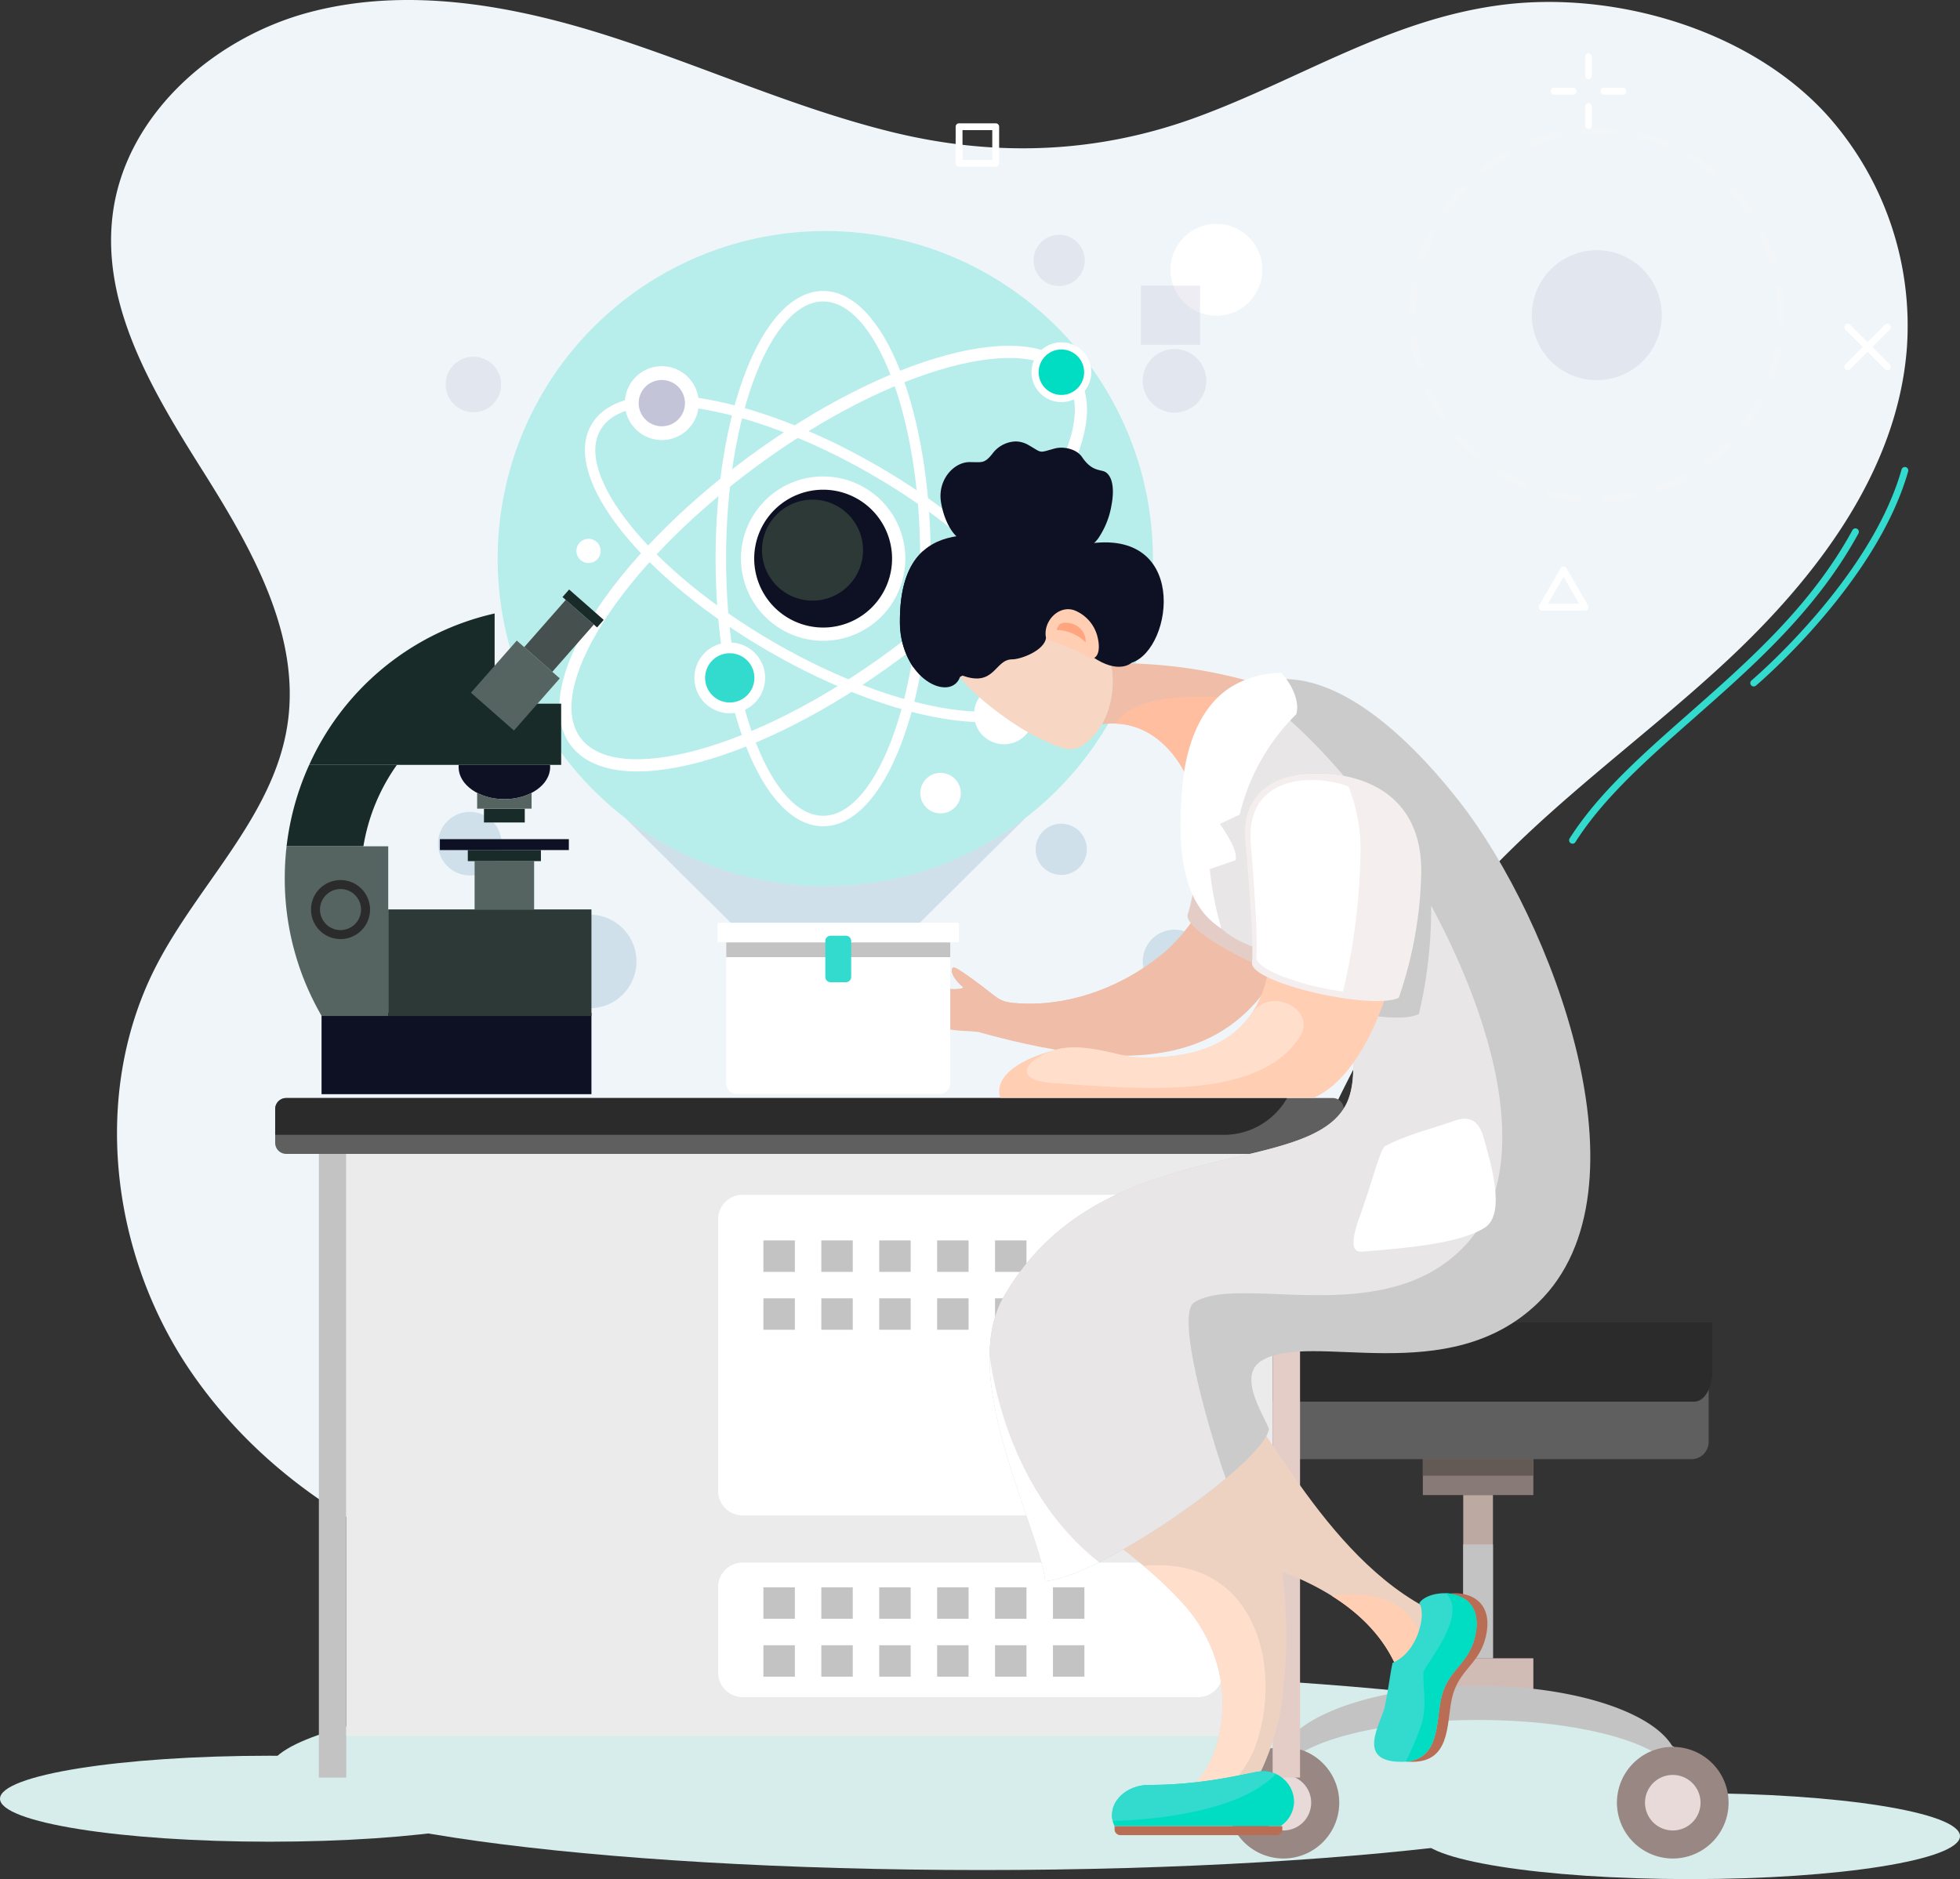 <svg xmlns="http://www.w3.org/2000/svg" xmlns:xlink="http://www.w3.org/1999/xlink" width="543.078" height="520.736" viewBox="0 0 543.078 520.736">
  <rect x="0" y="0" width="543.078" height="520.736" fill="#333333" stroke="none"/>
  <defs>
    <clipPath id="clip-path">
      <rect id="Rectangle_2623" data-name="Rectangle 2623" width="543.078" height="520.736" fill="none"/>
    </clipPath>
    <clipPath id="clip-path-3">
      <rect id="Rectangle_2567" data-name="Rectangle 2567" width="104.017" height="103.985" fill="none"/>
    </clipPath>
    <clipPath id="clip-path-4">
      <rect id="Rectangle_2568" data-name="Rectangle 2568" width="36.013" height="36.013" fill="#c3c4d7"/>
    </clipPath>
    <clipPath id="clip-path-5">
      <rect id="Rectangle_2570" data-name="Rectangle 2570" width="16.376" height="16.375" fill="#c3c4d7"/>
    </clipPath>
    <clipPath id="clip-path-6">
      <rect id="Rectangle_2603" data-name="Rectangle 2603" width="181.549" height="181.549" fill="none"/>
    </clipPath>
    <clipPath id="clip-path-7">
      <rect id="Rectangle_2604" data-name="Rectangle 2604" width="110.953" height="55.039" fill="none"/>
    </clipPath>
    <clipPath id="clip-path-8">
      <rect id="Rectangle_2605" data-name="Rectangle 2605" width="14.187" height="14.187" fill="none"/>
    </clipPath>
    <clipPath id="clip-path-9">
      <rect id="Rectangle_2606" data-name="Rectangle 2606" width="15.372" height="15.373" fill="#c3c4d7"/>
    </clipPath>
    <clipPath id="clip-path-10">
      <rect id="Rectangle_2607" data-name="Rectangle 2607" width="17.612" height="17.612" fill="#c3c4d7"/>
    </clipPath>
    <clipPath id="clip-path-11">
      <rect id="Rectangle_2608" data-name="Rectangle 2608" width="17.612" height="17.612" fill="none"/>
    </clipPath>
    <clipPath id="clip-path-12">
      <rect id="Rectangle_2609" data-name="Rectangle 2609" width="25.951" height="25.95" fill="none"/>
    </clipPath>
    <clipPath id="clip-path-13">
      <rect id="Rectangle_2610" data-name="Rectangle 2610" width="14.186" height="14.186" fill="#c3c4d7"/>
    </clipPath>
    <clipPath id="clip-path-14">
      <rect id="Rectangle_2611" data-name="Rectangle 2611" width="17.612" height="17.613" fill="none"/>
    </clipPath>
  </defs>
  <g id="Group_14828" data-name="Group 14828" transform="translate(-1347.623 -594.806)">
    <g id="Group_14265" data-name="Group 14265" transform="translate(1347.623 594.806)">
      <g id="Group_14264" data-name="Group 14264" clip-path="url(#clip-path)">
        <g id="Group_14263" data-name="Group 14263">
          <g id="Group_14262" data-name="Group 14262" clip-path="url(#clip-path)">
            <path id="Path_26553" data-name="Path 26553" d="M452.855,377.095c0,15.127-88.492,27.391-197.65,27.391S57.555,392.222,57.555,377.095,146.047,349.7,255.206,349.7s197.65,12.263,197.65,27.391" transform="translate(16.957 113.733)" fill="#d6edeb"/>
            <path id="Path_26554" data-name="Path 26554" d="M346.616,340.572q.333-.691.665-1.384c14.129-29.513,27.088-60.079,47.647-85.534,21.652-26.807,50.612-46.556,75.885-69.978S518.748,130.659,521.3,96.3a87.525,87.525,0,0,0-21.78-64.04C478.159,8.381,440.751-2.569,409.5,1.3c-31.164,3.858-56.165,20.588-84.939,31.155-27.689,10.17-56.046,11.152-84.692,4.084-27-6.663-52.472-18.382-78.983-26.791S105.72-3.72,78.821,3.356,27.437,32.115,24.12,59.73c-3.039,25.3,11.318,49.052,24.9,70.612s27.5,45.752,23.492,70.916c-3.99,25.061-24.6,43.745-36.247,66.292C18.13,302.673,23.479,347.458,45.8,380.077,82.886,434.26,156.832,454.463,218.975,441.7c58.009-11.917,102.476-48.8,127.641-101.124" transform="translate(7.069 0)" fill="#eff5f8"/>
            <path id="Path_26555" data-name="Path 26555" d="M149.43,386.712c0,6.578-33.452,11.911-74.716,11.911S0,393.29,0,386.712,33.45,374.8,74.714,374.8s74.716,5.331,74.716,11.909" transform="translate(0 111.744)" fill="#d6edeb"/>
            <path id="Path_26556" data-name="Path 26556" d="M452.67,394.7c0,6.578-33.45,11.909-74.716,11.909S303.24,401.279,303.24,394.7s33.45-11.909,74.714-11.909,74.716,5.331,74.716,11.909" transform="translate(90.408 114.126)" fill="#d6edeb"/>
            <path id="Path_26557" data-name="Path 26557" d="M405.595,81.991a.943.943,0,0,1-.67-.278L393.943,70.731a.949.949,0,0,1,1.342-1.342l10.981,10.982a.949.949,0,0,1-.671,1.62" transform="translate(117.367 20.605)" fill="#fff"/>
            <path id="Path_26558" data-name="Path 26558" d="M394.614,81.991a.949.949,0,0,1-.671-1.62l10.982-10.982a.949.949,0,0,1,1.341,1.342L395.285,81.713a.946.946,0,0,1-.671.278" transform="translate(117.367 20.605)" fill="#fff"/>
            <path id="Path_26559" data-name="Path 26559" d="M215.075,38.368H204.928a.948.948,0,0,1-.949-.949V27.272a.948.948,0,0,1,.949-.949h10.148a.949.949,0,0,1,.949.949V37.419a.949.949,0,0,1-.949.949m-9.2-1.9h8.25v-8.25h-8.25Z" transform="translate(60.814 7.848)" fill="#fff"/>
            <path id="Path_26560" data-name="Path 26560" d="M341.281,133.159H329.357a.95.95,0,0,1-.82-1.424l5.961-10.327a.949.949,0,0,1,1.643,0l5.962,10.327a.95.95,0,0,1-.822,1.424M331,131.261h8.638l-4.319-7.481Z" transform="translate(97.912 36.055)" fill="#fff"/>
            <path id="Path_26561" data-name="Path 26561" d="M339.271,18.532a.948.948,0,0,1-.949-.949v-5.25a.949.949,0,0,1,1.9,0v5.25a.949.949,0,0,1-.949.949" transform="translate(100.867 3.394)" fill="#fff"/>
            <path id="Path_26562" data-name="Path 26562" d="M339.271,29.172a.948.948,0,0,1-.949-.949V22.972a.949.949,0,0,1,1.9,0v5.251a.949.949,0,0,1-.949.949" transform="translate(100.867 6.566)" fill="#fff"/>
            <path id="Path_26563" data-name="Path 26563" d="M347.819,20.624h-5.251a.949.949,0,1,1,0-1.9h5.251a.949.949,0,1,1,0,1.9" transform="translate(101.85 5.583)" fill="#fff"/>
            <path id="Path_26564" data-name="Path 26564" d="M337.179,20.624h-5.251a.949.949,0,1,1,0-1.9h5.251a.949.949,0,1,1,0,1.9" transform="translate(98.678 5.583)" fill="#fff"/>
            <g id="Group_14228" data-name="Group 14228" transform="translate(390.443 35.333)" opacity="0.3">
              <g id="Group_14227" data-name="Group 14227">
                <g id="Group_14226" data-name="Group 14226" clip-path="url(#clip-path-3)">
                  <path id="Path_26565" data-name="Path 26565" d="M354.913,131.2a.949.949,0,0,1-.038-1.9,50.47,50.47,0,0,0,7.39-.854.949.949,0,0,1,.357,1.864,52.284,52.284,0,0,1-7.669.885h-.04m-7.575-.241a.91.91,0,0,1-.1-.005,52.051,52.051,0,0,1-7.6-1.383.949.949,0,1,1,.479-1.836,50.151,50.151,0,0,0,7.319,1.331.949.949,0,0,1-.1,1.893m22.423-2.608a.949.949,0,0,1-.315-1.843,49.942,49.942,0,0,0,6.815-2.993.949.949,0,0,1,.89,1.676,51.843,51.843,0,0,1-7.073,3.106.969.969,0,0,1-.317.054m-37.055-1.2a.948.948,0,0,1-.373-.077,51.9,51.9,0,0,1-6.85-3.556.948.948,0,1,1,1-1.614,50.138,50.138,0,0,0,6.6,3.424.949.949,0,0,1-.374,1.821m50.415-5.9a.949.949,0,0,1-.566-1.711,50.46,50.46,0,0,0,5.639-4.856.949.949,0,1,1,1.342,1.342,52.6,52.6,0,0,1-5.852,5.039.942.942,0,0,1-.563.186m-63.275-2.042a.942.942,0,0,1-.611-.225,52.48,52.48,0,0,1-5.516-5.4.949.949,0,1,1,1.424-1.254,50.582,50.582,0,0,0,5.316,5.207.95.95,0,0,1-.613,1.675m73.972-8.644a.948.948,0,0,1-.762-1.514,50.271,50.271,0,0,0,3.976-6.286.949.949,0,0,1,1.675.893,52.412,52.412,0,0,1-4.126,6.523.951.951,0,0,1-.763.383m-83.961-2.708a.95.95,0,0,1-.8-.434,52.048,52.048,0,0,1-3.7-6.781.948.948,0,1,1,1.728-.783,50.133,50.133,0,0,0,3.565,6.534.949.949,0,0,1-.8,1.464m91.07-10.633a.968.968,0,0,1-.317-.055.95.95,0,0,1-.578-1.212,49.81,49.81,0,0,0,1.951-7.177.949.949,0,0,1,1.863.36A51.741,51.741,0,0,1,401.82,96.6a.95.95,0,0,1-.894.632m-97.3-3.151a.947.947,0,0,1-.911-.691,51.753,51.753,0,0,1-1.537-7.568.949.949,0,1,1,1.882-.239,50.111,50.111,0,0,0,1.48,7.292.949.949,0,0,1-.656,1.171.982.982,0,0,1-.258.035M403.794,82.385h-.042a.949.949,0,0,1-.907-.988c.03-.709.045-1.438.047-2.165a50.664,50.664,0,0,0-.546-7.419.949.949,0,1,1,1.877-.279,52.5,52.5,0,0,1,.566,7.7c0,.754-.017,1.508-.047,2.244a.949.949,0,0,1-.948.909M301.72,79.08H301.7a.949.949,0,0,1-.928-.968,52.514,52.514,0,0,1,.731-7.686.949.949,0,1,1,1.871.318,50.361,50.361,0,0,0-.7,7.407.95.95,0,0,1-.949.929m99.9-13.854a.949.949,0,0,1-.907-.671,49.855,49.855,0,0,0-2.7-6.935.949.949,0,0,1,1.711-.82,51.841,51.841,0,0,1,2.808,7.2.949.949,0,0,1-.907,1.225m-97.35-1.049a.949.949,0,0,1-.9-1.246,51.776,51.776,0,0,1,2.96-7.133.948.948,0,1,1,1.693.855,50,50,0,0,0-2.851,6.871.949.949,0,0,1-.9.653m90.822-12.6a.947.947,0,0,1-.787-.417,50.465,50.465,0,0,0-4.617-5.836.949.949,0,1,1,1.4-1.284,52.6,52.6,0,0,1,4.79,6.056.949.949,0,0,1-.784,1.481m-84.005-.9a.949.949,0,0,1-.774-1.5,52.446,52.446,0,0,1,4.917-5.952.949.949,0,1,1,1.37,1.314,50.285,50.285,0,0,0-4.738,5.735.947.947,0,0,1-.775.4m73.772-10.238a.947.947,0,0,1-.6-.21A50.392,50.392,0,0,0,378.143,36a.949.949,0,0,1,.962-1.636,52.427,52.427,0,0,1,6.347,4.4.948.948,0,0,1-.6,1.686m-63.306-.675a.949.949,0,0,1-.58-1.7,52.278,52.278,0,0,1,6.441-4.262.948.948,0,0,1,.927,1.655,50.4,50.4,0,0,0-6.208,4.107.946.946,0,0,1-.58.2m50.278-6.984a.944.944,0,0,1-.353-.069,49.676,49.676,0,0,0-7.09-2.252.949.949,0,0,1,.437-1.847,51.81,51.81,0,0,1,7.36,2.339.949.949,0,0,1-.354,1.829m-37.077-.4a.948.948,0,0,1-.335-1.836,51.793,51.793,0,0,1,7.414-2.18.949.949,0,0,1,.4,1.855,50,50,0,0,0-7.144,2.1.941.941,0,0,1-.334.061m22.37-3.09c-.026,0-.053,0-.081,0a51.577,51.577,0,0,0-7.441-.079.939.939,0,0,1-1.006-.888.949.949,0,0,1,.888-1.006,53.172,53.172,0,0,1,7.717.083.949.949,0,0,1-.078,1.894" transform="translate(-300.771 -27.218)" fill="#f9f9f9"/>
                </g>
              </g>
            </g>
            <g id="Group_14231" data-name="Group 14231" transform="translate(424.439 69.34)" opacity="0.3">
              <g id="Group_14230" data-name="Group 14230">
                <g id="Group_14229" data-name="Group 14229" clip-path="url(#clip-path-4)">
                  <path id="Path_26566" data-name="Path 26566" d="M362.972,71.422a18.006,18.006,0,1,0-18.007,18.006,18.006,18.006,0,0,0,18.007-18.006" transform="translate(-326.959 -53.415)" fill="#c3c4d7"/>
                </g>
              </g>
            </g>
            <path id="Path_26567" data-name="Path 26567" d="M275.3,60.52a12.733,12.733,0,1,0-12.732,12.732A12.731,12.731,0,0,0,275.3,60.52" transform="translate(74.486 14.247)" fill="#fff"/>
            <g id="Group_14234" data-name="Group 14234" transform="translate(316.135 79.159)" opacity="0.3">
              <g id="Group_14233" data-name="Group 14233">
                <g id="Group_14232" data-name="Group 14232" clip-path="url(#clip-path-5)">
                  <rect id="Rectangle_2569" data-name="Rectangle 2569" width="16.376" height="16.376" fill="#c3c4d7"/>
                </g>
              </g>
            </g>
            <path id="Path_26568" data-name="Path 26568" d="M335.864,200.174a.949.949,0,0,1-.8-1.457c7.93-12.5,20.209-23.321,33.209-34.777,16.59-14.624,33.746-29.743,45.153-50.659a.949.949,0,0,1,1.666.909c-11.566,21.209-28.85,36.441-45.565,51.173-12.9,11.365-25.075,22.1-32.86,34.371a.95.95,0,0,1-.8.44" transform="translate(99.852 33.626)" fill="#33dbce"/>
            <path id="Path_26569" data-name="Path 26569" d="M374.542,160.508a.948.948,0,0,1-.611-1.675c.328-.276,32.951-28,41.576-58.453a.948.948,0,0,1,1.825.517c-8.785,31.019-41.846,59.108-42.179,59.387a.947.947,0,0,1-.61.223" transform="translate(111.383 29.722)" fill="#33dbce"/>
            <path id="Path_26570" data-name="Path 26570" d="M271.053,292.81H389.274a4.788,4.788,0,0,1,4.775,4.775v14.7a4.789,4.789,0,0,1-4.775,4.775H271.053a4.789,4.789,0,0,1-4.775-4.775v-14.7a4.788,4.788,0,0,1,4.775-4.775" transform="translate(79.388 87.298)" fill="#5f5f5f" fill-rule="evenodd"/>
            <path id="Path_26571" data-name="Path 26571" d="M271.272,282.311H394.949l.117,0v13.62c0,4.579-2.248,8.324-5,8.324H266.394l-.117,0V290.633c0-4.579,2.247-8.322,5-8.322" transform="translate(79.388 84.168)" fill="#2b2b2b" fill-rule="evenodd"/>
            <rect id="Rectangle_2571" data-name="Rectangle 2571" width="30.622" height="9.949" transform="translate(394.24 404.358)" fill="#887b77"/>
            <rect id="Rectangle_2572" data-name="Rectangle 2572" width="8.238" height="45.232" transform="translate(405.432 414.308)" fill="#bca9a2"/>
            <rect id="Rectangle_2573" data-name="Rectangle 2573" width="30.622" height="9.949" transform="translate(394.24 459.539)" fill="#d1bbb5"/>
            <path id="Path_26572" data-name="Path 26572" d="M328.182,359.866c30.518,0,55.259,9.708,55.259,21.684a8.879,8.879,0,0,1-.415,2.661c-3.344-8.377-26.621-14.864-54.844-14.864s-51.5,6.487-54.844,14.864a8.917,8.917,0,0,1-.414-2.661c0-11.977,24.74-21.684,55.258-21.684" transform="translate(81.37 107.29)" fill="#c3c3c3" fill-rule="evenodd"/>
            <rect id="Rectangle_2574" data-name="Rectangle 2574" width="8.238" height="31.555" transform="translate(405.432 427.985)" fill="#c3c3c3"/>
            <path id="Path_26573" data-name="Path 26573" d="M277.493,403.845a15.466,15.466,0,1,0-15.467-15.466,15.5,15.5,0,0,0,15.467,15.466" transform="translate(78.12 111.18)" fill="#988783" fill-rule="evenodd"/>
            <path id="Path_26574" data-name="Path 26574" d="M275.708,394.289a7.695,7.695,0,1,0-7.7-7.694,7.709,7.709,0,0,0,7.7,7.694" transform="translate(79.905 112.965)" fill="#e8dad8" fill-rule="evenodd"/>
            <path id="Path_26575" data-name="Path 26575" d="M360.593,403.845a15.466,15.466,0,1,0-15.466-15.466,15.5,15.5,0,0,0,15.466,15.466" transform="translate(102.896 111.18)" fill="#988783" fill-rule="evenodd"/>
            <path id="Path_26576" data-name="Path 26576" d="M358.808,394.289a7.695,7.695,0,1,0-7.694-7.694,7.711,7.711,0,0,0,7.694,7.694" transform="translate(104.681 112.965)" fill="#e8dad8" fill-rule="evenodd"/>
            <rect id="Rectangle_2575" data-name="Rectangle 2575" width="30.622" height="4.586" transform="translate(394.24 404.358)" fill="#635955"/>
            <rect id="Rectangle_2576" data-name="Rectangle 2576" width="7.592" height="174.596" transform="translate(88.354 317.999)" fill="#c3c3c3"/>
            <rect id="Rectangle_2577" data-name="Rectangle 2577" width="7.592" height="174.596" transform="translate(352.623 317.999)" fill="#e5cdc7"/>
            <rect id="Rectangle_2578" data-name="Rectangle 2578" width="256.677" height="163.07" transform="translate(95.946 317.999)" fill="#ebebeb"/>
            <path id="Path_26577" data-name="Path 26577" d="M286.345,343.9H160.05a6.79,6.79,0,0,1-6.772-6.77v-75.3a6.79,6.79,0,0,1,6.772-6.769H286.345a6.789,6.789,0,0,1,6.771,6.769v75.3a6.79,6.79,0,0,1-6.771,6.77" transform="translate(45.698 76.044)" fill="#fff" fill-rule="evenodd"/>
            <path id="Path_26578" data-name="Path 26578" d="M286.345,370.839H160.05a6.791,6.791,0,0,1-6.772-6.77v-23.73a6.791,6.791,0,0,1,6.772-6.77H286.345a6.79,6.79,0,0,1,6.771,6.77v23.73a6.79,6.79,0,0,1-6.771,6.77" transform="translate(45.698 99.45)" fill="#fff" fill-rule="evenodd"/>
            <path id="Path_26579" data-name="Path 26579" d="M61.782,234.4H351.764a3.055,3.055,0,0,1,3.047,3.047v9.38a3.057,3.057,0,0,1-3.047,3.048H61.782a3.057,3.057,0,0,1-3.047-3.048v-9.38a3.055,3.055,0,0,1,3.047-3.047" transform="translate(17.511 69.885)" fill="#5f5f5f" fill-rule="evenodd"/>
            <path id="Path_26580" data-name="Path 26580" d="M339.119,234.4a20.149,20.149,0,0,1-17.478,10.2H58.735v-7.151a3.056,3.056,0,0,1,3.048-3.047Z" transform="translate(17.511 69.885)" fill="#2b2b2b" fill-rule="evenodd"/>
            <rect id="Rectangle_2579" data-name="Rectangle 2579" width="8.711" height="8.711" transform="translate(211.527 343.745)" fill="#c3c3c3"/>
            <rect id="Rectangle_2580" data-name="Rectangle 2580" width="8.711" height="8.711" transform="translate(211.527 359.79)" fill="#c3c3c3"/>
            <rect id="Rectangle_2581" data-name="Rectangle 2581" width="8.711" height="8.711" transform="translate(227.572 343.745)" fill="#c3c3c3"/>
            <rect id="Rectangle_2582" data-name="Rectangle 2582" width="8.711" height="8.711" transform="translate(227.572 359.79)" fill="#c3c3c3"/>
            <rect id="Rectangle_2583" data-name="Rectangle 2583" width="8.711" height="8.711" transform="translate(243.617 343.745)" fill="#c3c3c3"/>
            <rect id="Rectangle_2584" data-name="Rectangle 2584" width="8.711" height="8.711" transform="translate(243.617 359.79)" fill="#c3c3c3"/>
            <rect id="Rectangle_2585" data-name="Rectangle 2585" width="8.709" height="8.711" transform="translate(259.662 343.745)" fill="#c3c3c3"/>
            <rect id="Rectangle_2586" data-name="Rectangle 2586" width="8.709" height="8.711" transform="translate(259.662 359.79)" fill="#c3c3c3"/>
            <rect id="Rectangle_2587" data-name="Rectangle 2587" width="8.711" height="8.711" transform="translate(275.707 343.745)" fill="#c3c3c3"/>
            <rect id="Rectangle_2588" data-name="Rectangle 2588" width="8.711" height="8.711" transform="translate(275.707 359.79)" fill="#c3c3c3"/>
            <rect id="Rectangle_2589" data-name="Rectangle 2589" width="8.711" height="8.711" transform="translate(291.752 343.745)" fill="#e5cdc7"/>
            <rect id="Rectangle_2590" data-name="Rectangle 2590" width="8.711" height="8.711" transform="translate(291.752 359.79)" fill="#e5cdc7"/>
            <rect id="Rectangle_2591" data-name="Rectangle 2591" width="8.711" height="8.711" transform="translate(211.527 439.88)" fill="#c3c3c3"/>
            <rect id="Rectangle_2592" data-name="Rectangle 2592" width="8.711" height="8.711" transform="translate(211.527 455.925)" fill="#c3c3c3"/>
            <rect id="Rectangle_2593" data-name="Rectangle 2593" width="8.711" height="8.711" transform="translate(227.572 439.88)" fill="#c3c3c3"/>
            <rect id="Rectangle_2594" data-name="Rectangle 2594" width="8.711" height="8.711" transform="translate(227.572 455.925)" fill="#c3c3c3"/>
            <rect id="Rectangle_2595" data-name="Rectangle 2595" width="8.711" height="8.711" transform="translate(243.617 439.88)" fill="#c3c3c3"/>
            <rect id="Rectangle_2596" data-name="Rectangle 2596" width="8.711" height="8.711" transform="translate(243.617 455.925)" fill="#c3c3c3"/>
            <rect id="Rectangle_2597" data-name="Rectangle 2597" width="8.709" height="8.711" transform="translate(259.662 439.88)" fill="#c3c3c3"/>
            <rect id="Rectangle_2598" data-name="Rectangle 2598" width="8.709" height="8.711" transform="translate(259.662 455.925)" fill="#c3c3c3"/>
            <rect id="Rectangle_2599" data-name="Rectangle 2599" width="8.711" height="8.711" transform="translate(275.707 439.88)" fill="#c3c3c3"/>
            <rect id="Rectangle_2600" data-name="Rectangle 2600" width="8.711" height="8.711" transform="translate(275.707 455.925)" fill="#c3c3c3"/>
            <rect id="Rectangle_2601" data-name="Rectangle 2601" width="8.711" height="8.711" transform="translate(291.752 439.88)" fill="#c3c3c3"/>
            <rect id="Rectangle_2602" data-name="Rectangle 2602" width="8.711" height="8.711" transform="translate(291.752 455.925)" fill="#c3c3c3"/>
            <g id="Group_14237" data-name="Group 14237" transform="translate(137.899 64.028)" opacity="0.3">
              <g id="Group_14236" data-name="Group 14236">
                <g id="Group_14235" data-name="Group 14235" clip-path="url(#clip-path-6)">
                  <path id="Path_26581" data-name="Path 26581" d="M197,49.323A90.774,90.774,0,1,1,106.228,140.1,90.774,90.774,0,0,1,197,49.323" transform="translate(-106.228 -49.323)" fill="#33dbce" fill-rule="evenodd"/>
                </g>
              </g>
            </g>
            <path id="Path_26582" data-name="Path 26582" d="M180.924,147.251a22.771,22.771,0,1,0-22.771-22.772,22.816,22.816,0,0,0,22.771,22.772" transform="translate(47.152 30.323)" fill="#fff" fill-rule="evenodd"/>
            <path id="Path_26583" data-name="Path 26583" d="M182.537,62.114c8.487,0,16.044,8.5,21.4,22.229,5.193,13.32,8.405,31.688,8.405,51.941s-3.213,38.62-8.405,51.94c-5.354,13.734-12.91,22.231-21.4,22.231s-16.042-8.5-21.4-22.231c-5.194-13.32-8.405-31.686-8.405-51.94s3.212-38.621,8.405-51.941c5.354-13.734,12.909-22.229,21.4-22.229M201.229,85.39c-4.906-12.583-11.524-20.366-18.692-20.366s-13.785,7.784-18.691,20.366c-5.067,13-8.2,30.989-8.2,50.895s3.134,37.9,8.2,50.894c4.906,12.583,11.522,20.367,18.691,20.367s13.786-7.784,18.692-20.367c5.065-13,8.2-30.988,8.2-50.894s-3.135-37.9-8.2-50.895" transform="translate(45.537 18.519)" fill="#fff" fill-rule="evenodd"/>
            <path id="Path_26584" data-name="Path 26584" d="M262.471,81.133c5.914,8.012,3.164,21.057-6.064,35.67-8.931,14.143-23.981,29.927-43.039,44.015l-.127.095c-19.128,14.117-38.7,23.882-54.879,28.258-16.68,4.511-29.955,3.3-35.866-4.715s-3.164-21.057,6.064-35.669c8.931-14.143,23.981-29.927,43.039-44.015l.127-.095c19.127-14.117,38.7-23.883,54.879-28.258,16.68-4.511,29.955-3.3,35.866,4.714m-8.944,33.857c8.461-13.4,11.2-25.07,6.212-31.83s-16.954-7.584-32.254-3.447c-15.792,4.271-34.939,13.833-53.7,27.676l-.031.022c-18.779,13.86-33.575,29.351-42.313,43.188-8.461,13.4-11.2,25.07-6.21,31.83s16.952,7.585,32.252,3.448c15.789-4.27,34.933-13.83,53.691-27.669l.04-.03c18.779-13.86,33.574-29.351,42.313-43.189" transform="translate(35.591 22.008)" fill="#fff" fill-rule="evenodd"/>
            <path id="Path_26585" data-name="Path 26585" d="M255.082,166.743c-4.244,7.353-15.375,9.65-29.938,7.421-14.121-2.161-31.633-8.566-49.187-18.7h-.005c-17.546-10.129-31.847-22.092-40.782-33.244-9.214-11.5-12.792-22.293-8.547-29.644s15.375-9.65,29.939-7.421c14.121,2.163,31.632,8.566,49.185,18.7l.005,0C223.3,113.984,237.6,125.948,246.535,137.1c9.215,11.5,12.793,22.293,8.547,29.644m-29.505,4.545c13.357,2.045,23.411.206,26.994-6s.149-15.83-8.3-26.37c-8.726-10.891-22.741-22.6-39.974-32.552l-.18-.108c-17.163-9.883-34.238-16.125-47.99-18.23-13.357-2.045-23.411-.205-26.994,6s-.148,15.83,8.3,26.372c8.726,10.89,22.741,22.6,39.974,32.552l.182.108c17.163,9.881,34.237,16.124,47.988,18.228" transform="translate(37.223 25.144)" fill="#fff" fill-rule="evenodd"/>
            <path id="Path_26586" data-name="Path 26586" d="M180.081,142.74a19.1,19.1,0,1,0-19.1-19.1,19.141,19.141,0,0,0,19.1,19.1" transform="translate(47.994 31.166)" fill="#0e1123" fill-rule="evenodd"/>
            <path id="Path_26587" data-name="Path 26587" d="M216.192,162.685a8.287,8.287,0,1,0-8.286-8.287,8.3,8.3,0,0,0,8.286,8.287" transform="translate(61.985 43.562)" fill="#fff" fill-rule="evenodd"/>
            <path id="Path_26588" data-name="Path 26588" d="M228.451,89.647a8.286,8.286,0,1,0-8.286-8.286,8.3,8.3,0,0,0,8.286,8.286" transform="translate(65.64 21.787)" fill="#fff" fill-rule="evenodd"/>
            <path id="Path_26589" data-name="Path 26589" d="M158.013,156.764a9.8,9.8,0,1,0-9.8-9.8,9.823,9.823,0,0,0,9.8,9.8" transform="translate(44.187 40.892)" fill="#fff" fill-rule="evenodd"/>
            <path id="Path_26590" data-name="Path 26590" d="M143.612,98.644a10.235,10.235,0,1,0-10.236-10.236,10.255,10.255,0,0,0,10.236,10.236" transform="translate(39.765 23.307)" fill="#fff" fill-rule="evenodd"/>
            <path id="Path_26591" data-name="Path 26591" d="M176.638,134.649a13.995,13.995,0,1,0-13.994-13.994,14.021,14.021,0,0,0,13.994,13.994" transform="translate(48.491 31.8)" fill="#2d3937" fill-rule="evenodd"/>
            <path id="Path_26592" data-name="Path 26592" d="M227.995,87.206a6.3,6.3,0,1,0-6.3-6.3,6.314,6.314,0,0,0,6.3,6.3" transform="translate(66.096 22.242)" fill="#00ddc3" fill-rule="evenodd"/>
            <path id="Path_26593" data-name="Path 26593" d="M157.329,153.1a6.826,6.826,0,1,0-6.827-6.827,6.839,6.839,0,0,0,6.827,6.827" transform="translate(44.871 41.576)" fill="#33dbce" fill-rule="evenodd"/>
            <path id="Path_26595" data-name="Path 26595" d="M142.734,93.943a6.412,6.412,0,1,0-6.412-6.413,6.425,6.425,0,0,0,6.412,6.413" transform="translate(40.643 24.185)" fill="#c3c4d7" fill-rule="evenodd"/>
            <g id="Group_14240" data-name="Group 14240" transform="translate(173.195 226.65)" opacity="0.3">
              <g id="Group_14239" data-name="Group 14239">
                <g id="Group_14238" data-name="Group 14238" clip-path="url(#clip-path-7)">
                  <path id="Path_26596" data-name="Path 26596" d="M244.371,174.6,188.9,229.633,133.418,174.6a90.77,90.77,0,0,0,110.953,0" transform="translate(-133.418 -174.596)" fill="#84aece" fill-rule="evenodd"/>
                </g>
              </g>
            </g>
            <g id="Group_14243" data-name="Group 14243" transform="translate(286.958 228.267)" opacity="0.3">
              <g id="Group_14242" data-name="Group 14242">
                <g id="Group_14241" data-name="Group 14241" clip-path="url(#clip-path-8)">
                  <path id="Path_26597" data-name="Path 26597" d="M228.147,175.842a7.093,7.093,0,1,1-7.094,7.093,7.093,7.093,0,0,1,7.094-7.093" transform="translate(-221.053 -175.842)" fill="#84aece" fill-rule="evenodd"/>
                </g>
              </g>
            </g>
            <g id="Group_14246" data-name="Group 14246" transform="translate(123.483 98.864)" opacity="0.3">
              <g id="Group_14245" data-name="Group 14245">
                <g id="Group_14244" data-name="Group 14244" clip-path="url(#clip-path-9)">
                  <path id="Path_26598" data-name="Path 26598" d="M102.808,76.159a7.686,7.686,0,1,1-7.685,7.685,7.686,7.686,0,0,1,7.685-7.685" transform="translate(-95.123 -76.158)" fill="#c3c4d7" fill-rule="evenodd"/>
                </g>
              </g>
            </g>
            <g id="Group_14249" data-name="Group 14249" transform="translate(316.636 96.73)" opacity="0.3">
              <g id="Group_14248" data-name="Group 14248">
                <g id="Group_14247" data-name="Group 14247" clip-path="url(#clip-path-10)">
                  <path id="Path_26599" data-name="Path 26599" d="M252.722,74.514a8.806,8.806,0,1,1-8.807,8.807,8.8,8.8,0,0,1,8.807-8.807" transform="translate(-243.915 -74.514)" fill="#c3c4d7" fill-rule="evenodd"/>
                </g>
              </g>
            </g>
            <g id="Group_14252" data-name="Group 14252" transform="translate(121.377 224.988)" opacity="0.3">
              <g id="Group_14251" data-name="Group 14251">
                <g id="Group_14250" data-name="Group 14250" clip-path="url(#clip-path-11)">
                  <path id="Path_26600" data-name="Path 26600" d="M102.306,173.316a8.807,8.807,0,1,1-8.805,8.807,8.806,8.806,0,0,1,8.805-8.807" transform="translate(-93.501 -173.316)" fill="#84aece" fill-rule="evenodd"/>
                </g>
              </g>
            </g>
            <g id="Group_14255" data-name="Group 14255" transform="translate(150.402 253.459)" opacity="0.3">
              <g id="Group_14254" data-name="Group 14254">
                <g id="Group_14253" data-name="Group 14253" clip-path="url(#clip-path-12)">
                  <path id="Path_26601" data-name="Path 26601" d="M128.836,195.248a12.976,12.976,0,1,1-12.976,12.975,12.975,12.975,0,0,1,12.976-12.975" transform="translate(-115.86 -195.248)" fill="#84aece" fill-rule="evenodd"/>
                </g>
              </g>
            </g>
            <path id="Path_26602" data-name="Path 26602" d="M202.044,164.99a5.613,5.613,0,1,1-5.612,5.613,5.613,5.613,0,0,1,5.612-5.613" transform="translate(58.564 49.19)" fill="#fff" fill-rule="evenodd"/>
            <path id="Path_26603" data-name="Path 26603" d="M126.389,115.017a3.356,3.356,0,1,1-3.354,3.357,3.358,3.358,0,0,1,3.354-3.357" transform="translate(36.682 34.291)" fill="#fff" fill-rule="evenodd"/>
            <g id="Group_14258" data-name="Group 14258" transform="translate(286.381 65.077)" opacity="0.3">
              <g id="Group_14257" data-name="Group 14257">
                <g id="Group_14256" data-name="Group 14256" clip-path="url(#clip-path-13)">
                  <path id="Path_26604" data-name="Path 26604" d="M227.7,50.131a7.093,7.093,0,1,1-7.093,7.093,7.092,7.092,0,0,1,7.093-7.093" transform="translate(-220.609 -50.131)" fill="#c3c4d7" fill-rule="evenodd"/>
                </g>
              </g>
            </g>
            <g id="Group_14261" data-name="Group 14261" transform="translate(316.636 257.626)" opacity="0.3">
              <g id="Group_14260" data-name="Group 14260">
                <g id="Group_14259" data-name="Group 14259" clip-path="url(#clip-path-14)">
                  <path id="Path_26605" data-name="Path 26605" d="M252.72,198.458a8.806,8.806,0,1,1-8.805,8.807,8.806,8.806,0,0,1,8.805-8.807" transform="translate(-243.915 -198.458)" fill="#84aece" fill-rule="evenodd"/>
                </g>
              </g>
            </g>
            <path id="Path_26606" data-name="Path 26606" d="M302.276,198.692c-12.132,42.347-41.912,47.448-89.447,34.235-1.384-.658-10.09.06-13.389-2.53-4.35-3.418-2.587-10.179,5.15-9.524,2.1.178,3.894-.154,3.4-.583-2.931-2.56-3.47-4.6-2.694-5.329.489-.46,4.336,2.347,7.872,5.008,5.363,4.035,4.911,4.634,11.291,4.938,11.193.532,25.559-3.073,38.285-13.279,9.362-7.511,14.792-19.2,19.415-28.088,6.863-12.3,23.809-.511,20.113,15.152" transform="translate(58.767 53.196)" fill="#efbda8" fill-rule="evenodd"/>
            <path id="Path_26608" data-name="Path 26608" d="M197.157,219.391c-.415-3.084,2.077-6.184,7.432-5.731,2.1.178,3.894-.155,3.4-.583-2.931-2.561-3.47-4.6-2.695-5.329.492-.46,4.337,2.347,7.873,5.008,5.363,4.035,4.911,4.634,11.291,4.937,11.193.534,25.559-3.071,38.285-13.277,6.317-5.067,27.922.954,11.426,13.215-15.915,11.834-39.2,10.941-69.893,2.409-.788-.374-3.942-.3-7.123-.649" transform="translate(58.767 60.408)" fill="#efbda8" fill-rule="evenodd"/>
            <path id="Path_26609" data-name="Path 26609" d="M316.944,375.4c4.908-5.073,8.137-10.523,13.045-15.6-32.779-13.215-50.8-57.323-60.328-63.026-9.257-5.142-45.43,30.092-27.68,41.338,5.168,1.464,62.187,3.182,74.964,37.285" transform="translate(70.703 88.329)" fill="#edd2c2" fill-rule="evenodd"/>
            <path id="Path_26612" data-name="Path 26612" d="M280.738,404.728c-1.507,2.759-20.27,3.714-18.312,2.08,8.77-7.319,10.386-23.165,7.283-33.779a42.822,42.822,0,0,0-8.635-16.044c-8.09-9.221-18.7-17.052-26.305-22.423-16.236-11.472-5.642-30.114,9.441-36.128,37.481-14.947,49.432,49.688,42.91,87.894a68.942,68.942,0,0,1-6.382,18.4" transform="translate(67.565 88.318)" fill="#edd2c2" fill-rule="evenodd"/>
            <path id="Path_26613" data-name="Path 26613" d="M267.385,395.883c-5.415.649-11.305.576-10.164-.375,8.77-7.319,10.386-23.165,7.283-33.779a42.823,42.823,0,0,0-8.635-16.044,109.585,109.585,0,0,0-11.786-11.366c32.622-3.016,38.871,30.928,30.376,51.51a35.916,35.916,0,0,1-7.074,10.054" transform="translate(72.771 99.618)" fill="#ffdfcc" fill-rule="evenodd"/>
            <path id="Path_26615" data-name="Path 26615" d="M304.878,192.815A113.134,113.134,0,0,1,290.9,224.9c-7.939,1.806-38.685-13.249-37.392-18.661,1.786-5.325,4.332-21.853,5.99-33.319,2.365-16.366,17.247-16.712,29.017-12.083,11.956,4.7,20.752,14.651,16.362,31.982" transform="translate(75.569 47.187)" fill="#e5cdc7" fill-rule="evenodd"/>
            <path id="Path_26616" data-name="Path 26616" d="M298.209,224.583c-9.188-5.409-22.7-4.542-27.766-18.145-6.44-17.3-7.173-47.4,9.238-57.622,19.893-12.395,43.806,7.138,61.923,30.356,25.236,32.343,54.032,107.071,21.663,138.561-24.962,24.284-63.027,7.769-76.629,16.089-6.791,4.154.33,14.67,2,18.927-1.328,9.35-46.849,41.152-62.013,42.186-1.159-14-24.443-56.225-11.5-78.776,26.53-46.225,85.254-32.159,95.155-53.878,4.175-9.161.931-30.043-12.066-37.7" transform="translate(62.972 43.221)" fill="#cbcbcb" fill-rule="evenodd"/>
            <path id="Path_26617" data-name="Path 26617" d="M288.107,220.051c-7.12-2.359-14.281-4.987-17.665-14.08-6.44-17.3-7.173-47.4,9.238-57.622a26.418,26.418,0,0,1,3.461-1.819,162.6,162.6,0,0,1,22.747,20.851c1.155,1.258,2.325,2.589,3.5,3.972q-.894-.179-1.8-.317c-12.68-1.929-26.747,2.1-23.814,19.762,1.506,9.077,3.422,21.114,4.329,29.252m45.46-12.8a124.906,124.906,0,0,1-3.4,30.048c-3.309,1.819-12.674.955-21.676-1.088,4.084,8.955,4.471,19.708,1.784,25.6-9.9,21.719-68.624,7.654-95.155,53.878-12.944,22.551,10.34,64.772,11.5,78.778,10.418-.711,35.16-15.941,50.061-28.438-4.357-12.36-14.106-45.385-8.722-48.807,12.684-8.061,52.568,7.941,74.856-15.588,19.675-20.773,8.79-60.958-9.248-94.386" transform="translate(62.971 43.687)" fill="#e8e6e6" fill-rule="evenodd"/>
            <path id="Path_26618" data-name="Path 26618" d="M241.563,346.641c-6.027,3-11.343,4.987-14.945,5.233-.916-11.074-15.663-39.789-15.4-62.474,1.676,12.341,8.256,39.94,30.341,57.241" transform="translate(62.973 86.282)" fill="#fff" fill-rule="evenodd"/>
            <path id="Path_26619" data-name="Path 26619" d="M297.521,246.477c6.06-3.262,13.176-4.9,19.407-7.114,4.819-1.712,6.976.713,8.156,5.078,1.7,6.28,6.2,20.646.226,24.537-6.961,4.532-22.733,5.785-34.153,6.679-3.365.265-2.52-4.337-.463-9.968,3.308-9.058,5.269-17.426,6.827-19.212" transform="translate(86.13 71.199)" fill="#fff" fill-rule="evenodd"/>
            <path id="Path_26620" data-name="Path 26620" d="M326.165,186.941c1.758,17.159-6.906,58.222-25.754,66.58H213.573c-1.6-4.836,3.039-10.126,15.718-13.418,7.679-1.993,17.685,2,21.547,2.178,33.08,1.571,38.132-18.848,37.839-34.859-.169-9.244-4.089-29.975-3.457-31.2,6.863-12.4,42.256-4.671,40.945,10.72" transform="translate(63.584 50.702)" fill="#ffceb3" fill-rule="evenodd"/>
            <path id="Path_26622" data-name="Path 26622" d="M227.532,227.093c7.677-1.993,17.685,2,21.547,2.178,17.54.832,27.2-4.516,32.361-12.113,5.26-7.741,18.069-1.087,13.48,6.273-11.143,17.869-44.2,14.691-68.469,13-12.389-.863-6.883-7.27,1.081-9.338" transform="translate(65.342 63.713)" fill="#ffdfcc" fill-rule="evenodd"/>
            <path id="Path_26623" data-name="Path 26623" d="M235.211,158.5c13.712-1.859,21.566,9.247,24.251,16.327,1.222-10.512,5.147-20.067,13.063-25a25.788,25.788,0,0,1,5.653-2.655,136.281,136.281,0,0,0-40.508-5.577,25.062,25.062,0,0,1-2.459,16.9" transform="translate(70.126 42.211)" fill="#efbda8" fill-rule="evenodd"/>
            <path id="Path_26624" data-name="Path 26624" d="M238.192,156.181c11.334.473,17.96,10.129,20.381,16.514,1.107-9.521,4.432-18.254,10.929-23.481a69.989,69.989,0,0,0-14.69-.208c-9.671.889-14.695,3.659-16.62,7.175" transform="translate(71.015 44.338)" fill="#ffbe9f" fill-rule="evenodd"/>
            <path id="Path_26625" data-name="Path 26625" d="M314.577,192.844a113.146,113.146,0,0,1-6.226,34.434c-7.311,3.583-40.694-4-40.681-9.563.514-5.592-.809-22.264-1.832-33.8-1.46-16.471,12.942-20.23,25.462-18.43,12.717,1.828,23.564,9.487,23.277,27.362" transform="translate(79.226 49.214)" fill="#f4eeee" fill-rule="evenodd"/>
            <path id="Path_26626" data-name="Path 26626" d="M263.306,214.487c-11.71-7.327-11.992-23.912-10.939-38.211.884-12,4.9-23.3,13.607-28.728a26.782,26.782,0,0,1,13.864-3.9c3.253,3.326,5.217,8.289,4.189,11.476A57.931,57.931,0,0,0,268.379,182.9l-5.492,2.591c2.93,4.238,4.877,7.885,4.353,10.052l-7.15,2.487a90.7,90.7,0,0,0,3.217,16.457" transform="translate(75.123 42.829)" fill="#fff" fill-rule="evenodd"/>
            <path id="Path_26627" data-name="Path 26627" d="M247.668,381.91c16.619,0,28.788-3.809,31.349-3.809a8.577,8.577,0,0,1,8.782,8.355,8.235,8.235,0,0,1-3.8,6.879h-45.95a7.019,7.019,0,0,1-.693-3.031c0-4.636,4.616-8.394,10.31-8.394" transform="translate(70.766 112.727)" fill="#00ddc3" fill-rule="evenodd"/>
            <path id="Path_26628" data-name="Path 26628" d="M247.668,381.91c16.619,0,28.788-3.809,31.349-3.809a9.124,9.124,0,0,1,3.7.778c-8.531,9.038-28.129,12.48-45.175,13.02a6.911,6.911,0,0,1-.186-1.6c0-4.636,4.616-8.394,10.31-8.394" transform="translate(70.766 112.727)" fill="#33dbce" fill-rule="evenodd"/>
            <path id="Path_26629" data-name="Path 26629" d="M239.5,392.323h43.284a1.6,1.6,0,0,0,1.593-1.593v-.893H237.9v.893a1.6,1.6,0,0,0,1.592,1.593" transform="translate(70.929 116.226)" fill="#b96d54" fill-rule="evenodd"/>
            <path id="Path_26630" data-name="Path 26630" d="M309.665,354.11c-2.452-8.674-8.537-14.074-20.89-13.738a28.42,28.42,0,0,0-4.442.456c8.189,5.145,15.034,12.064,18.543,21.426a94.094,94.094,0,0,0,6.789-8.143" transform="translate(84.771 101.474)" fill="#ffceb3" fill-rule="evenodd"/>
            <path id="Path_26631" data-name="Path 26631" d="M305.791,342.9c2.508-4.275,17.955-5.065,15.692,8.135-1.555,9.062-7.959,9.761-9.728,18.778-1.349,6.865-.43,16.956-10.784,17.016-13.162.078-5.595-10.849-4.664-15.527,1.187-5.969,1.392-8.747,2.107-11.905,7.263-3.06,9.382-13.893,7.377-16.5" transform="translate(87.445 101.401)" fill="#33dbce" fill-rule="evenodd"/>
            <path id="Path_26632" data-name="Path 26632" d="M312.181,340.2c5.191-.624,11.77,1.9,10.239,10.833-1.555,9.062-7.96,9.762-9.73,18.778-1.349,6.865-.427,16.956-10.784,17.016q-.937.006-1.736-.061c9.031-.845,8.243-10.379,9.535-16.955,1.769-9.016,8.174-9.715,9.728-18.778,1.246-7.268-2.877-10.294-7.253-10.833" transform="translate(89.493 101.402)" fill="#b96d54" fill-rule="evenodd"/>
            <path id="Path_26633" data-name="Path 26633" d="M304.373,376.456a78.388,78.388,0,0,1-4.328,10.325c9.205-.745,8.4-10.353,9.7-16.968,1.769-9.017,8.174-9.715,9.728-18.778,1.347-7.859-3.582-10.758-8.32-10.916,6.522,6.153-6.249,20.212-6.239,22.065.029,5.1.965,9.667-.54,14.272" transform="translate(89.455 101.403)" fill="#00ddc3" fill-rule="evenodd"/>
            <path id="Path_26634" data-name="Path 26634" d="M203.088,146.438c3.959,8.187,18.731,18,24.077,20.547,7.717,3.679,10.2,4.941,15.139-.077,6.8-6.906,8.492-22.488-.832-31.671-10.794-10.633-21.935-14.531-33.682-1.936-3.9,4.18-6.595,9.223-4.7,13.136" transform="translate(60.364 37.394)" fill="#f7d6c4" fill-rule="evenodd"/>
            <path id="Path_26636" data-name="Path 26636" d="M209.429,153.656c8.973,3.279,8.895-4.493,13.736-4.493,2.421,0,8.919-2.416,9.4-5.932,3.911-.47,10.723.984,12.83,5.191,7.3,5.054,10.817,1.714,10.854,1.7,11.751-3.841,16.144-38.781-13.885-32.659-6.6,1.347-5.132-9.217-17.452-2.856-5,2.579-32.829-8.834-32.829,23.875,0,16.5,14.168,22.6,16.663,15.536Z" transform="translate(57.267 33.557)" fill="#0e1123" fill-rule="evenodd"/>
            <path id="Path_26637" data-name="Path 26637" d="M231.22,130.378a10.638,10.638,0,0,1,6.428,7.7c.644,2.826.271,5.657-1.973,5.711-2.461-2.058-9.974-4.637-12.282-5.377-1.3-4.662,3.3-9.707,7.826-8.034" transform="translate(66.536 38.773)" fill="#ffceb3" fill-rule="evenodd"/>
            <path id="Path_26638" data-name="Path 26638" d="M226.1,133.7c1-1.758,7.658-.653,7.477,4.723a9.411,9.411,0,0,0-2.5-1.926,12.23,12.23,0,0,0-4.636-1.506c-1.161-.048-1.083.01-.344-1.29" transform="translate(67.246 39.632)" fill="#ffa680" fill-rule="evenodd"/>
            <path id="Path_26639" data-name="Path 26639" d="M292.55,225.112c-10.419-1.316-24.01-5.822-24-9.422.436-5.225-.685-20.8-1.554-31.581-1.241-15.387,10.985-18.9,21.61-17.219a28.233,28.233,0,0,1,5.47,1.416,47.708,47.708,0,0,1,3.3,19.325,177.381,177.381,0,0,1-4.823,37.48" transform="translate(79.575 49.642)" fill="#fff" fill-rule="evenodd"/>
            <path id="Path_26640" data-name="Path 26640" d="M195.728,149.728c6.881,4.451,10.2,1.3,10.235,1.288,10.834-3.54,15.414-33.519-7.475-33.374-3.78,3.406-6.405,9.284-6.405,19.325a22.194,22.194,0,0,0,3.645,12.761" transform="translate(57.268 35.074)" fill="#0e1123" fill-rule="evenodd"/>
            <path id="Path_26641" data-name="Path 26641" d="M208.8,99.96c3.461,0,4.067.484,6.288-2.27a8.339,8.339,0,0,1,6.422-3.453,7.211,7.211,0,0,1,3.641,1.011c3.967,2.294,2.659,2.185,7.251.945,2.431-.656,6.042.108,7.569,2.379,2.825,4.2,5.307,3.336,6.566,4.2,2.12,1.462,2.3,5.3,1.606,9.008a23.091,23.091,0,0,1-3.73,9.37c-1.863,2.448-3.64,3.079-5.585,2.591-6.505-1.636-1-1.263-7.564-.314a8.059,8.059,0,0,1-3.736-.314c-3.653-1.22-2.33.682-6.019.682-3.467,0-3.678-3.682-10.912-1.668-5.154,1.434-8.746-4.987-9.719-11.1S204.4,99.96,208.8,99.96" transform="translate(59.85 28.095)" fill="#0e1123" fill-rule="evenodd"/>
            <path id="Path_26642" data-name="Path 26642" d="M155.012,201.163h62.076V240.25a2.942,2.942,0,0,1-2.934,2.934H157.946a2.942,2.942,0,0,1-2.934-2.934Z" transform="translate(46.215 59.975)" fill="#fff" fill-rule="evenodd"/>
            <rect id="Rectangle_2612" data-name="Rectangle 2612" width="62.076" height="4.106" transform="translate(201.227 261.138)" fill="#c3c3c3"/>
            <path id="Path_26643" data-name="Path 26643" d="M153.173,202.413h66.85v-5.064a.379.379,0,0,0-.379-.379H153.553a.38.38,0,0,0-.38.379Z" transform="translate(45.667 58.725)" fill="#fff" fill-rule="evenodd"/>
            <path id="Path_26644" data-name="Path 26644" d="M177.63,199.747h4.228a1.47,1.47,0,0,1,1.467,1.467v9.959a1.471,1.471,0,0,1-1.467,1.467H177.63a1.471,1.471,0,0,1-1.467-1.467v-9.959a1.47,1.47,0,0,1,1.467-1.467" transform="translate(52.521 59.552)" fill="#33dbce" fill-rule="evenodd"/>
            <rect id="Rectangle_2613" data-name="Rectangle 2613" width="74.783" height="22.537" transform="translate(89.094 280.68)" fill="#0e1123"/>
            <path id="Path_26645" data-name="Path 26645" d="M60.8,193.04a75.777,75.777,0,0,1,7.608-31.179q-.444.913-.866,1.838H91.852a53.889,53.889,0,0,0-9.286,22.564H61.29q-.389,3.345-.488,6.776" transform="translate(18.127 48.257)" fill="#182b28" fill-rule="evenodd"/>
            <path id="Path_26646" data-name="Path 26646" d="M135.813,155.952v16.96H66a74.26,74.26,0,0,1,51.376-41.953v24.993Z" transform="translate(19.676 39.044)" fill="#182b28" fill-rule="evenodd"/>
            <path id="Path_26647" data-name="Path 26647" d="M71.007,227.684A75.711,75.711,0,0,1,60.78,189.542a76.874,76.874,0,0,1,.518-8.883H89.451v47.025Z" transform="translate(18.121 53.862)" fill="#556461" fill-rule="evenodd"/>
            <rect id="Rectangle_2614" data-name="Rectangle 2614" width="56.306" height="29.529" transform="translate(107.572 252.016)" fill="#2d3937"/>
            <rect id="Rectangle_2615" data-name="Rectangle 2615" width="16.489" height="13.384" transform="translate(131.505 238.633)" fill="#556461"/>
            <rect id="Rectangle_2616" data-name="Rectangle 2616" width="20.257" height="3.065" transform="translate(129.622 235.568)" fill="#182b28"/>
            <rect id="Rectangle_2617" data-name="Rectangle 2617" width="35.736" height="3.026" transform="translate(121.882 232.542)" fill="#0e1123"/>
            <path id="Path_26648" data-name="Path 26648" d="M123.224,163.277c.019.2.03.4.03.6,0,4.924-5.681,8.916-12.688,8.916s-12.684-3.992-12.684-8.916c0-.2.009-.4.027-.6Z" transform="translate(29.183 48.679)" fill="#0e1123" fill-rule="evenodd"/>
            <rect id="Rectangle_2618" data-name="Rectangle 2618" width="11.307" height="3.828" transform="translate(134.097 224.095)" fill="#182b28"/>
            <path id="Path_26649" data-name="Path 26649" d="M101.845,173.632V169.26a17.16,17.16,0,0,0,15.083,0v4.372Z" transform="translate(30.364 50.463)" fill="#556461" fill-rule="evenodd"/>
            <path id="Path_26650" data-name="Path 26650" d="M74.563,204.224a8.177,8.177,0,1,1,8.177-8.177,8.193,8.193,0,0,1-8.177,8.177" transform="translate(19.792 56.011)" fill="#2b2b2b" fill-rule="evenodd"/>
            <path id="Path_26651" data-name="Path 26651" d="M73.991,201.161a5.687,5.687,0,1,1,5.686-5.688,5.7,5.7,0,0,1-5.686,5.688" transform="translate(20.364 56.583)" fill="#556461" fill-rule="evenodd"/>
            <rect id="Rectangle_2619" data-name="Rectangle 2619" width="19.233" height="15.868" transform="translate(130.486 191.959) rotate(-48.683)" fill="#556461"/>
            <rect id="Rectangle_2620" data-name="Rectangle 2620" width="17.426" height="10.364" transform="matrix(0.66, -0.751, 0.751, 0.66, 145.252, 179.33)" fill="#46504e"/>
            <rect id="Rectangle_2621" data-name="Rectangle 2621" width="2.784" height="12.761" transform="matrix(0.66, -0.751, 0.751, 0.66, 155.857, 165.452)" fill="#182b28"/>
          </g>
        </g>
      </g>
    </g>
  </g>
</svg>
